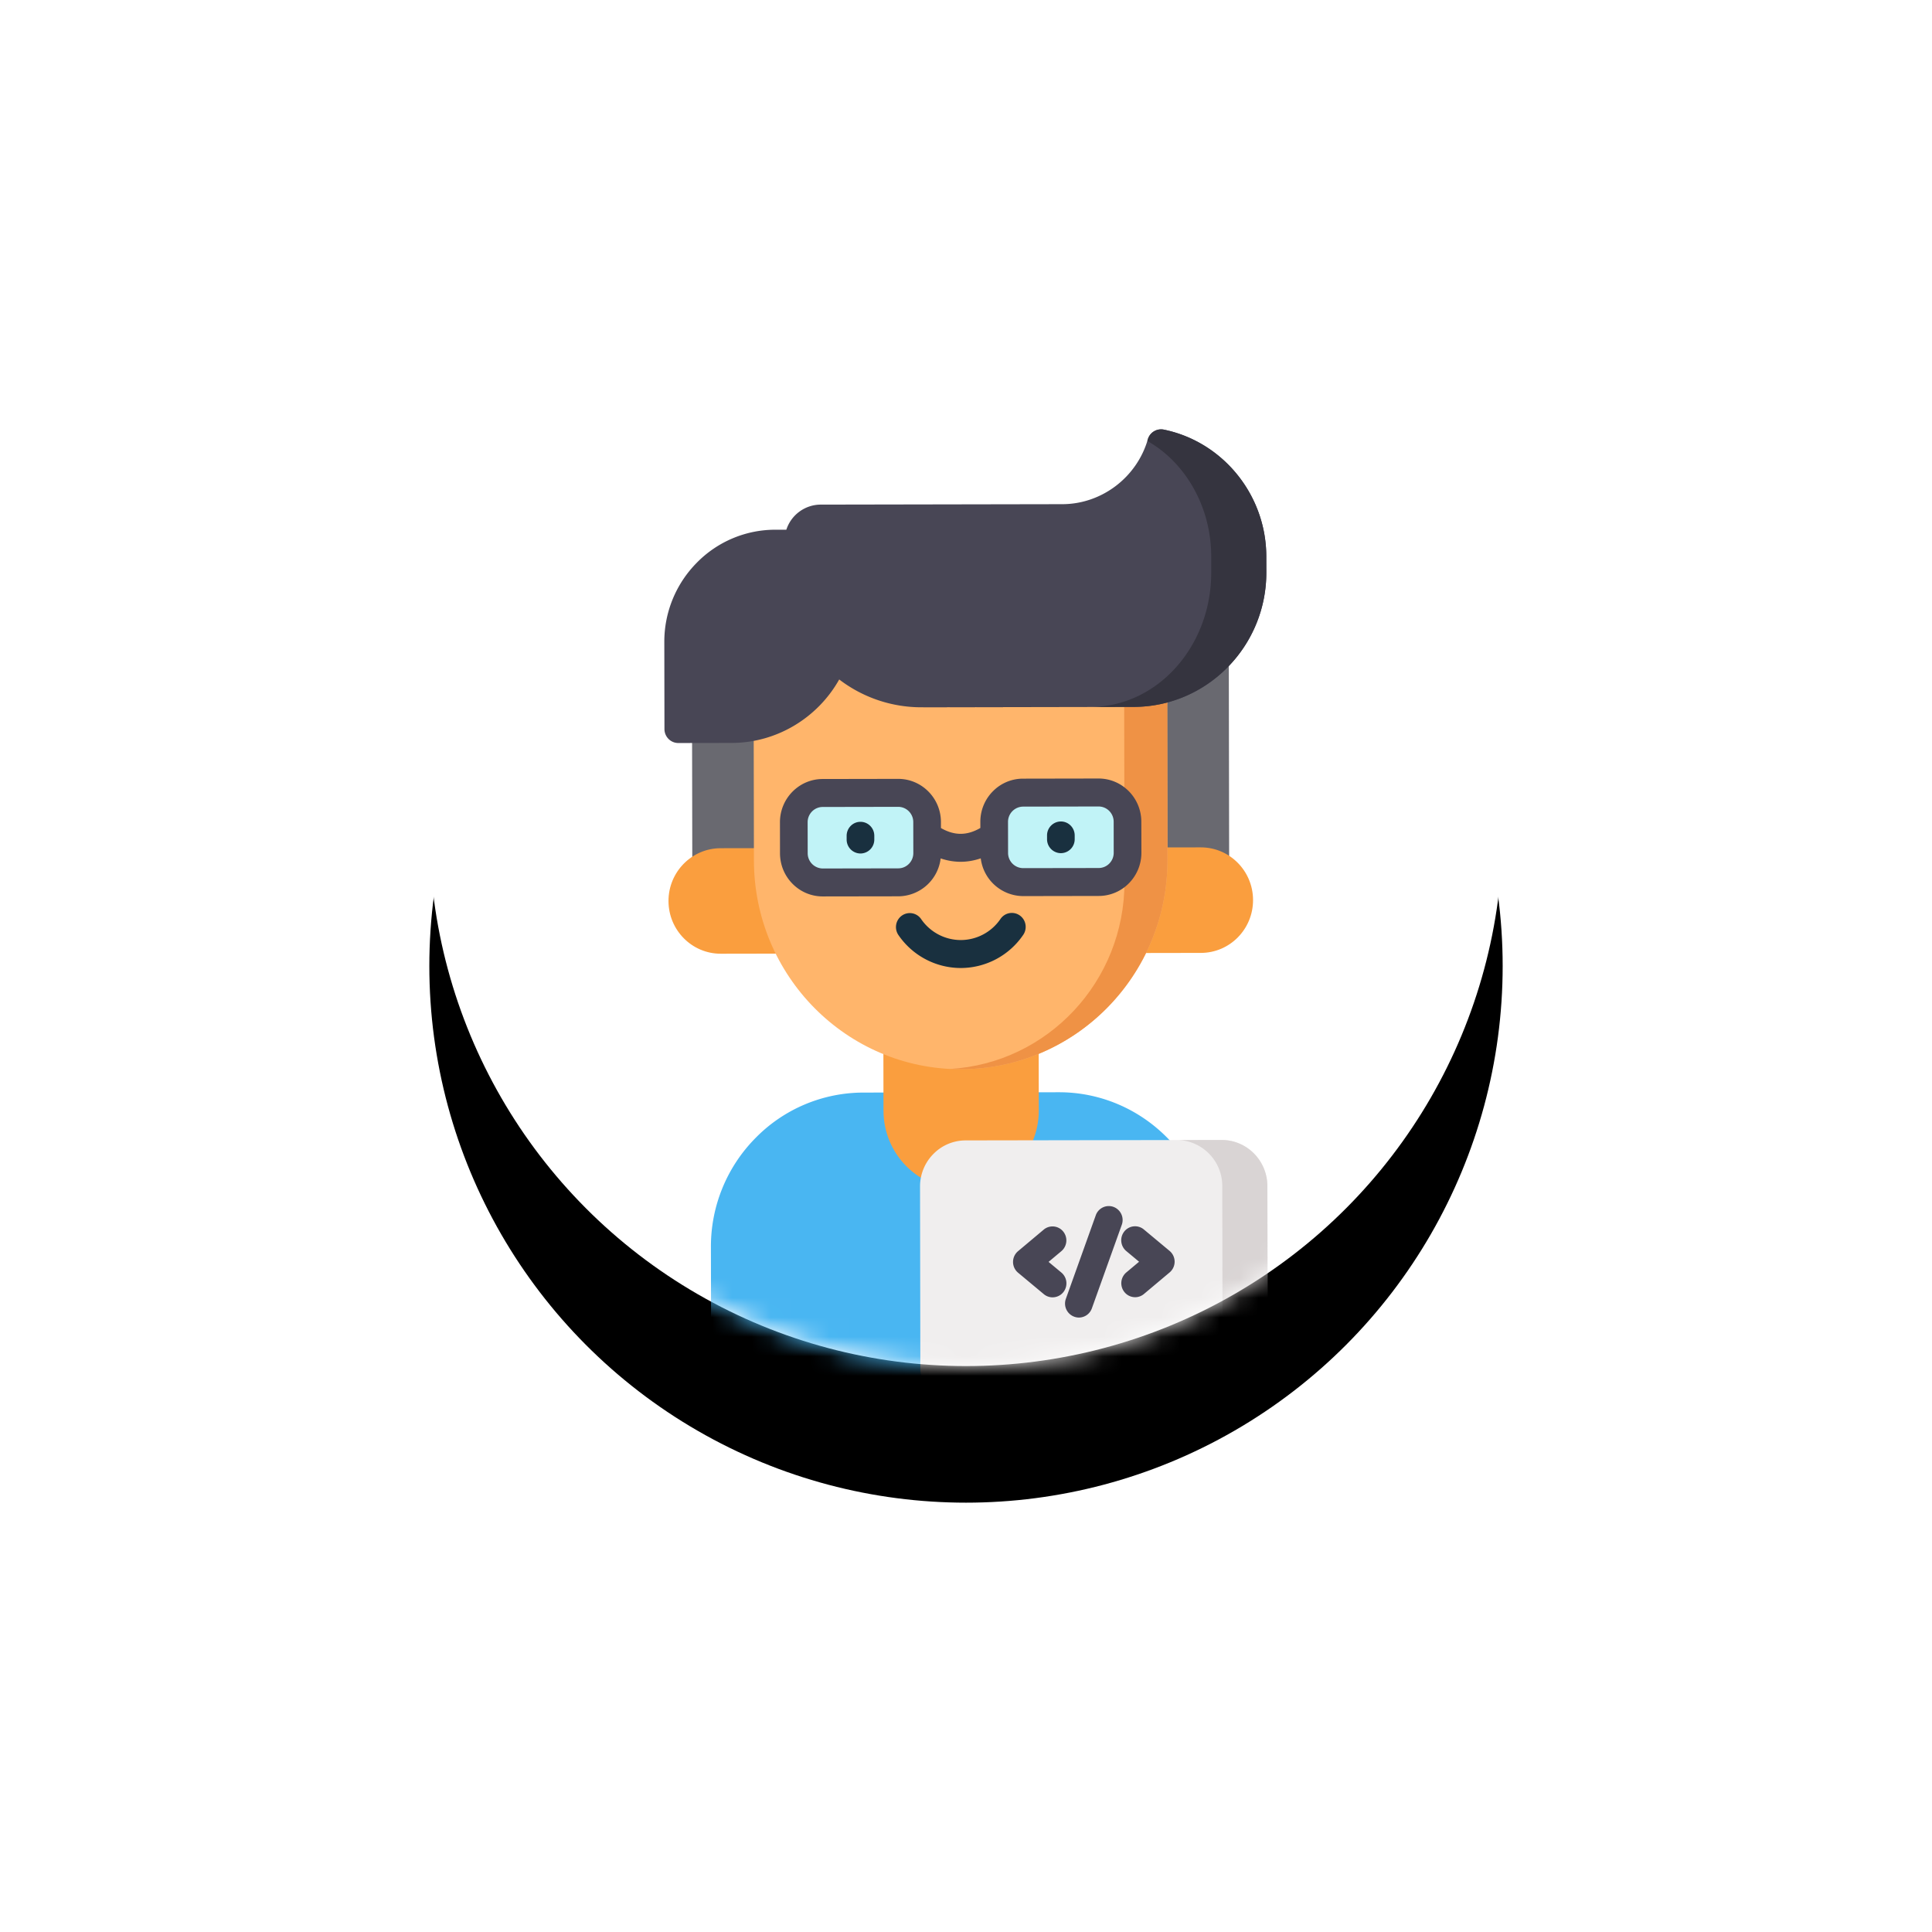 <svg xmlns="http://www.w3.org/2000/svg" xmlns:xlink="http://www.w3.org/1999/xlink" width="99" height="99" viewBox="0 0 99 99">
    <defs>
        <circle id="a" cx="27.5" cy="27.5" r="27.5"/>
        <filter id="b" width="238.2%" height="238.2%" x="-69.1%" y="-56.4%" filterUnits="objectBoundingBox">
            <feOffset dy="7" in="SourceAlpha" result="shadowOffsetOuter1"/>
            <feGaussianBlur in="shadowOffsetOuter1" result="shadowBlurOuter1" stdDeviation="11.5"/>
            <feColorMatrix in="shadowBlurOuter1" values="0 0 0 0 0 0 0 0 0 0 0 0 0 0 0 0 0 0 0.06 0"/>
        </filter>
    </defs>
    <g fill="none" fill-rule="evenodd" transform="translate(22 15)">
        <mask id="c" fill="#fff">
            <use xlink:href="#a"/>
        </mask>
        <use fill="#000" filter="url(#b)" xlink:href="#a"/>
        <use fill="#FFF" xlink:href="#a"/>
        <g mask="url(#c)">
            <g fill-rule="nonzero">
                <path fill="#2E93CC" d="M32.253 41.724l-2.14.004c3.935-.007 7.129 3.21 7.136 7.185l.01 6.275 2.14-.003-.011-6.275c-.007-3.976-3.201-7.193-7.135-7.186z"/>
                <path fill="#49B6F2" d="M40.097 48.87c-.008-4.36-3.52-7.901-7.832-7.901h-.013l-10.005.017a7.739 7.739 0 0 0-5.533 2.328 7.906 7.906 0 0 0-2.285 5.6l.01 6.276c.002.395.319.715.71.715h.001l24.25-.042a.706.706 0 0 0 .5-.211.72.72 0 0 0 .207-.507l-.01-6.275z"/>
                <path fill="#FA9E3E" d="M31.23 41.903l-.016-9.29-7.958.014.016 9.29c.004 2.22 1.788 4.018 3.986 4.014 2.197-.004 3.976-1.808 3.972-4.028z"/>
                <path fill="#696970" d="M40.964 17.32l.024 13.988-27.51.046-.023-13.988z"/>
                <g fill="#FA9E3E">
                    <path d="M14.926 28.464l4.666-.008.01 5.407-4.667.008c-1.477.003-2.677-1.206-2.68-2.699-.002-1.493 1.194-2.705 2.671-2.708zM39.53 28.421l-4.666.008.009 5.408 4.666-.008c1.477-.003 2.673-1.216 2.67-2.709-.002-1.493-1.202-2.701-2.68-2.699z"/>
                </g>
                <path fill="#FFB56B" d="M27.247 39.79c-5.852.01-10.604-4.776-10.614-10.69l-.019-10.831 21.193-.037.018 10.83c.01 5.915-4.726 10.718-10.578 10.728z"/>
                <path fill="#EF9245" d="M35.601 18.236l.02 11.945c.01 5.118-3.948 9.306-8.942 9.595.188.01.378.014.568.014 5.852-.01 10.588-4.813 10.578-10.727l-.018-10.831-2.206.004z"/>
                <g fill="#C1F3F7">
                    <path d="M34.3 30.195l-3.87.007a1.49 1.49 0 0 1-1.483-1.495l-.003-1.59a1.49 1.49 0 0 1 1.48-1.5l3.868-.007a1.49 1.49 0 0 1 1.484 1.495l.002 1.59a1.49 1.49 0 0 1-1.479 1.5zM24.03 30.213l-3.868.006a1.49 1.49 0 0 1-1.484-1.494l-.002-1.59a1.49 1.49 0 0 1 1.479-1.5l3.868-.007a1.49 1.49 0 0 1 1.484 1.494l.003 1.59a1.49 1.49 0 0 1-1.48 1.5z"/>
                </g>
                <g fill="#19303F">
                    <path d="M32.361 28.718a.713.713 0 0 1-.708-.715v-.191a.713.713 0 0 1 .708-.718c.391 0 .708.32.709.715V28a.713.713 0 0 1-.707.718h-.002zM22.093 28.735a.713.713 0 0 1-.709-.715v-.19c0-.396.316-.718.707-.718h.002c.39 0 .708.32.708.715v.19a.713.713 0 0 1-.707.718h-.001zM27.232 34.603a3.879 3.879 0 0 1-3.194-1.689.721.721 0 0 1 .177-.997.704.704 0 0 1 .987.18 2.466 2.466 0 0 0 2.03 1.073h.004a2.465 2.465 0 0 0 2.03-1.08.704.704 0 0 1 .986-.183c.322.224.403.67.181.996a3.88 3.88 0 0 1-3.195 1.7h-.006z"/>
                </g>
                <path fill="#484655" d="M36.484 27.103c-.002-1.219-.984-2.21-2.19-2.21h-.003l-3.87.007a2.165 2.165 0 0 0-1.547.651 2.21 2.21 0 0 0-.639 1.567l.001.309c-.688.399-1.33.4-2.02.003v-.309c-.002-1.22-.984-2.21-2.19-2.21h-.004l-3.869.007c-1.207.002-2.188.997-2.186 2.217l.002 1.59c.002.592.23 1.147.645 1.565.413.416.962.645 1.545.645h.004l3.87-.006a2.201 2.201 0 0 0 2.168-1.942c.34.115.681.173 1.023.173.345 0 .69-.06 1.032-.176a2.201 2.201 0 0 0 2.172 1.934h.004l3.869-.007a2.165 2.165 0 0 0 1.547-.65c.413-.42.64-.976.64-1.567l-.004-1.59zM24.03 29.496l-3.869.007h-.001a.78.78 0 0 1-.772-.78l-.003-1.59c-.001-.43.345-.781.77-.782l3.87-.007c.426 0 .773.35.773.78l.003 1.59c0 .43-.345.781-.771.782zm10.814-.247a.764.764 0 0 1-.546.23l-3.868.006h-.002a.778.778 0 0 1-.772-.78l-.003-1.59a.78.78 0 0 1 .771-.782l3.869-.007h.001c.426 0 .772.35.773.78l.002 1.59a.78.78 0 0 1-.225.553z"/>
                <path fill="#F0EEEE" d="M42.943 45.775c-.002-1.303-1.051-2.36-2.34-2.36H40.6l-13.12.022a2.313 2.313 0 0 0-1.653.696 2.362 2.362 0 0 0-.682 1.673l.016 9.384c0 .19.075.372.208.506a.705.705 0 0 0 .5.209h.002l16.382-.029a.705.705 0 0 0 .5-.21.72.72 0 0 0 .207-.507l-.016-9.384z"/>
                <path fill="#D9D4D4" d="M42.943 45.775c-.002-1.303-1.051-2.36-2.34-2.36H40.6l-2.18.003a2.357 2.357 0 0 1 2.212 2.357l.016 9.384a.72.72 0 0 1-.207.507.705.705 0 0 1-.501.21l-14.143.025a.705.705 0 0 0 .072.004h.001l16.383-.029a.705.705 0 0 0 .5-.21.72.72 0 0 0 .207-.507l-.016-9.384z"/>
                <g fill="#484655">
                    <path d="M36.167 51.472a.704.704 0 0 1-.546-.26.722.722 0 0 1 .092-1.008l.656-.55-.657-.548a.722.722 0 0 1-.096-1.008.704.704 0 0 1 .998-.097l1.318 1.098a.72.72 0 0 1 .001 1.104l-1.314 1.103a.702.702 0 0 1-.452.166zM31.937 51.479a.701.701 0 0 1-.45-.164l-1.318-1.098a.72.72 0 0 1-.002-1.104l1.314-1.103a.704.704 0 0 1 .998.093.722.722 0 0 1-.092 1.009l-.656.55.658.548a.722.722 0 0 1 .095 1.008.705.705 0 0 1-.547.26zM33.283 52.515a.718.718 0 0 1-.666-.96l1.533-4.281a.707.707 0 0 1 .908-.43.718.718 0 0 1 .425.917l-1.533 4.281a.71.71 0 0 1-.667.473zM42.888 13.508c-.005-3.137-2.213-5.867-5.249-6.493a.708.708 0 0 0-.822.5c-.566 1.952-2.368 3.317-4.382 3.32l-12.384.022a1.86 1.86 0 0 0-1.757 1.287h-.566a5.63 5.63 0 0 0-4.025 1.694 5.752 5.752 0 0 0-1.662 4.074l.007 4.447c.001.395.318.715.71.715l2.744-.005c2.29-.004 4.393-1.277 5.501-3.252a6.92 6.92 0 0 0 4.224 1.426h.012l10.853-.02c3.755-.006 6.804-3.098 6.798-6.893l-.002-.822z"/>
                </g>
                <path fill="#35343F" d="M42.888 13.508c-.005-3.137-2.213-5.867-5.249-6.493a.708.708 0 0 0-.822.5l-.025.08c1.959 1.109 3.27 3.378 3.274 5.913v.822c.007 3.795-2.764 6.887-6.175 6.894l-8.767.017.103.002h.012l10.853-.02c3.755-.006 6.804-3.098 6.798-6.893l-.002-.822z"/>
            </g>
        </g>
    </g>
</svg>
